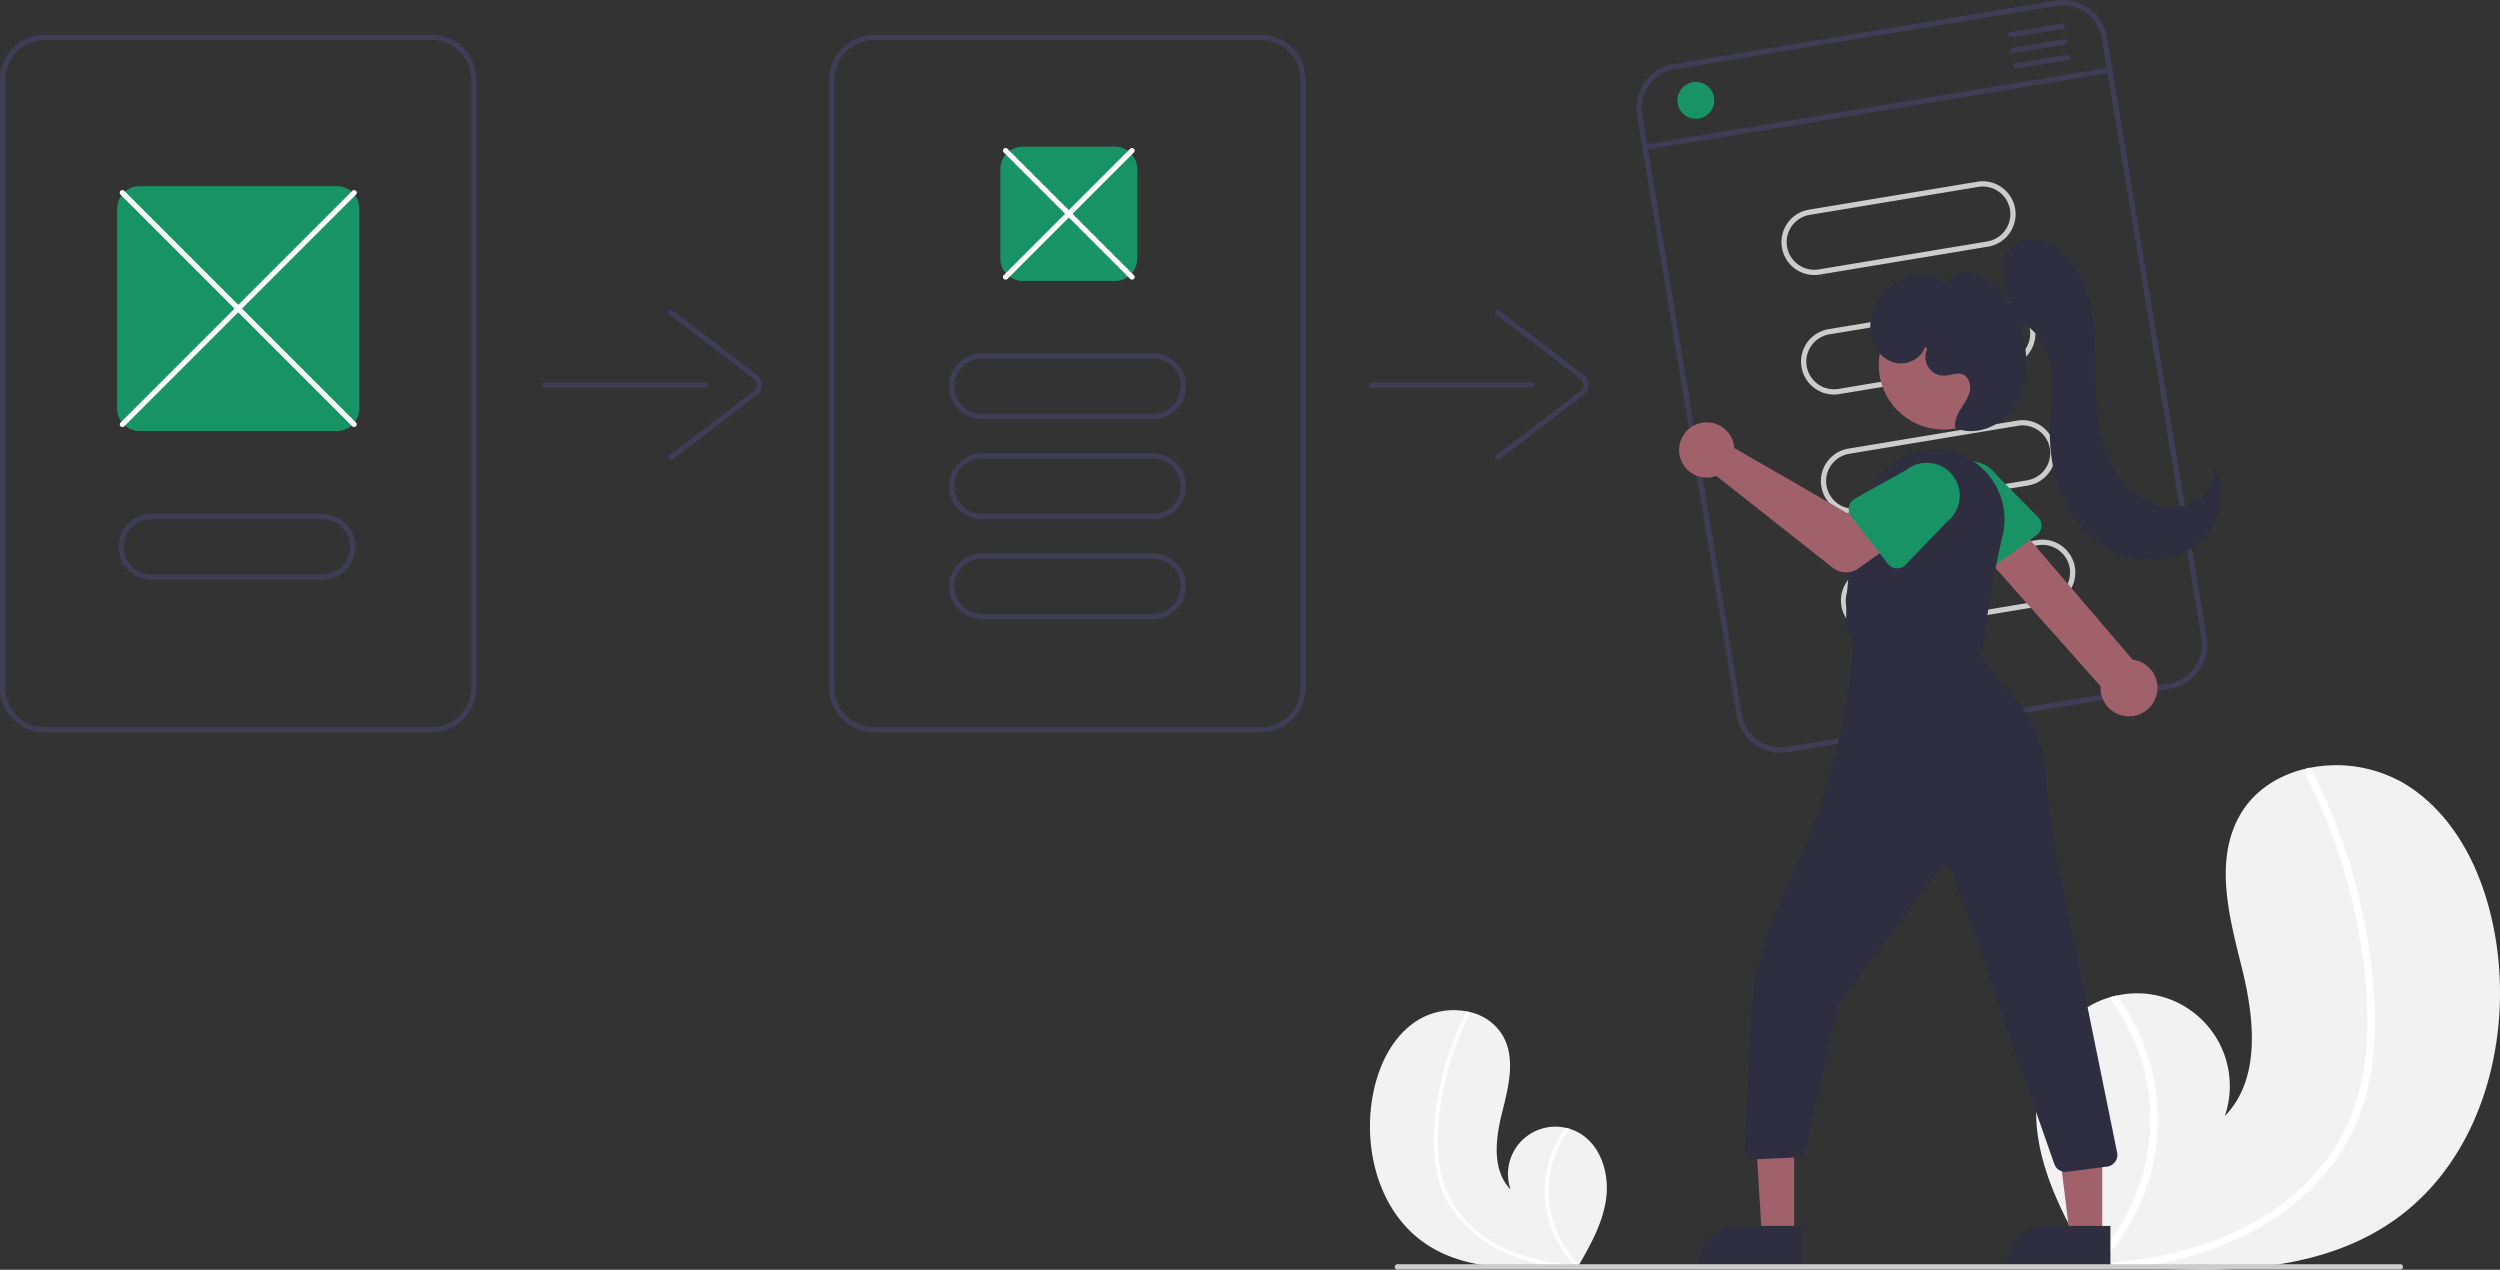 <svg xmlns="http://www.w3.org/2000/svg" data-name="Layer 1" width="949.651" height="482.323"><rect width="100%" height="100%" fill="#333333" stroke="none"/><path d="M910.323 462.903c-27.641 19.913-63.462 20.913-98.087 18.467a717.75 717.75 0 0 1-14.392-1.173c-.029-.008-.067-.005-.096-.013a19.363 19.363 0 0 0-.676-.056l-2.936-.276.23.438.72 1.36c-.259-.455-.518-.9-.777-1.356-.076-.136-.161-.272-.237-.41-8.97-15.608-17.866-31.79-20.136-49.615-2.345-18.5 4.247-39.448 20.53-48.541a32.856 32.856 0 0 1 6.741-2.824 35.499 35.499 0 0 1 2.96-.748 35.217 35.217 0 0 1 40.954 45.78c13.805-14.155 11.23-37.119 6.468-56.31-4.771-19.192-10.547-40.547-.843-57.784 5.394-9.595 14.88-15.548 25.526-17.946.327-.07.653-.14.98-.202a51.397 51.397 0 0 1 36.926 6.47c20.356 12.828 30.81 37.149 34.204 60.973 5.467 38.338-6.632 81.125-38.059 103.766Z" fill="#f2f2f2"/><path d="M901.399 401.446a87.37 87.37 0 0 1-6.03 24.621 75.866 75.866 0 0 1-11.78 19.24c-9.934 11.951-23.07 20.936-37.337 26.923a139.897 139.897 0 0 1-34.016 9.14 717.75 717.75 0 0 1-14.392-1.173c-.029-.008-.067-.005-.096-.013a19.363 19.363 0 0 0-.676-.056l-2.936-.276.23.438.72 1.36c-.259-.455-.518-.9-.777-1.356-.076-.136-.161-.272-.237-.41a77.332 77.332 0 0 0 21.673-67.647 77.995 77.995 0 0 0-14.538-33.333 35.499 35.499 0 0 1 2.96-.748 80.865 80.865 0 0 1 7.376 12.217 79.236 79.236 0 0 1 6.836 49.293 81.01 81.01 0 0 1-20.525 40.407c.924-.065 1.856-.14 2.769-.224 17.283-1.464 34.532-5.18 50.209-12.79a90.428 90.428 0 0 0 33.875-27.796c9.495-13.094 13.678-28.844 14.397-44.852.762-17.138-1.462-34.577-5.373-51.243a215.082 215.082 0 0 0-18.073-49.23 1.546 1.546 0 0 1 .614-2.042 1.315 1.315 0 0 1 .98-.202 1.145 1.145 0 0 1 .756.648 235.262 235.262 0 0 1 2.891 5.81 217.523 217.523 0 0 1 17.028 51.075c3.436 17.04 5.27 34.866 3.472 52.22Z" fill="#fff"/><path d="M540.482 471.702c14.12 10.172 32.418 10.683 50.105 9.433a366.65 366.65 0 0 0 7.351-.6c.015-.003.034-.002.05-.005.116-.011.233-.023.345-.03l1.5-.14-.118.224-.368.695c.132-.233.265-.46.397-.693.039-.07.083-.14.121-.21 4.582-7.973 9.127-16.24 10.286-25.344 1.198-9.45-2.17-20.151-10.487-24.796a16.784 16.784 0 0 0-3.444-1.442 18.257 18.257 0 0 0-1.511-.383 17.99 17.99 0 0 0-20.92 23.386c-7.053-7.23-5.737-18.961-3.305-28.765 2.437-9.803 5.388-20.712.43-29.517a19.465 19.465 0 0 0-13.038-9.167 17.922 17.922 0 0 0-.501-.103 26.254 26.254 0 0 0-18.862 3.305c-10.398 6.553-15.74 18.976-17.472 31.146-2.793 19.584 3.387 41.44 19.44 53.006Z" fill="#f2f2f2"/><path d="M545.04 440.309a44.631 44.631 0 0 0 3.08 12.577 38.754 38.754 0 0 0 6.018 9.828 49.653 49.653 0 0 0 19.072 13.752 71.462 71.462 0 0 0 17.377 4.67 366.65 366.65 0 0 0 7.351-.6c.015-.004.034-.003.05-.006.116-.011.233-.023.345-.03l1.5-.14-.118.224-.368.695c.132-.233.265-.46.397-.693.039-.07.083-.14.121-.21a39.503 39.503 0 0 1-11.07-34.555 39.841 39.841 0 0 1 7.425-17.027 18.257 18.257 0 0 0-1.511-.383 41.308 41.308 0 0 0-3.768 6.241 40.475 40.475 0 0 0-3.492 25.18 41.381 41.381 0 0 0 10.484 20.64 69.186 69.186 0 0 1-1.414-.114 72.56 72.56 0 0 1-25.648-6.533 46.192 46.192 0 0 1-17.304-14.199c-4.85-6.689-6.987-14.734-7.354-22.911a96.69 96.69 0 0 1 2.744-26.176 109.868 109.868 0 0 1 9.232-25.148.79.79 0 0 0-.313-1.043.672.672 0 0 0-.501-.103.585.585 0 0 0-.386.331c-.505.985-1 1.97-1.477 2.968a111.115 111.115 0 0 0-8.698 26.09 89.455 89.455 0 0 0-1.774 26.675Z" fill="#fff"/><path d="M164 13.223H17a17.024 17.024 0 0 0-17 17v231a17.024 17.024 0 0 0 17 17h147a17.024 17.024 0 0 0 17-17v-231a17.024 17.024 0 0 0-17-17Zm15 248a15.018 15.018 0 0 1-15 15H17a15.018 15.018 0 0 1-15-15v-231a15.018 15.018 0 0 1 15-15h147a15.018 15.018 0 0 1 15 15Zm300 17H332a17.02 17.02 0 0 1-17-17v-231a17.02 17.02 0 0 1 17-17h147a17.02 17.02 0 0 1 17 17v231a17.02 17.02 0 0 1-17 17Zm-147-263a15.017 15.017 0 0 0-15 15v231a15.017 15.017 0 0 0 15 15h147a15.017 15.017 0 0 0 15-15v-231a15.017 15.017 0 0 0-15-15Zm-64 132h-61a1 1 0 0 1 0-2h61a1 1 0 0 1 0 2Z" fill="#3f3d56"/><path d="M255 174.649a1 1 0 0 1-.606-1.796l31.824-24.244a3 3 0 0 0 0-4.772l-31.824-24.244a1 1 0 0 1 1.212-1.591l31.823 24.244a5 5 0 0 1 0 7.954l-31.823 24.244a.994.994 0 0 1-.605.205Zm327-27.426h-61a1 1 0 0 1 0-2h61a1 1 0 0 1 0 2Z" fill="#3f3d56"/><path d="M569 174.649a1 1 0 0 1-.606-1.796l31.823-24.244a3 3 0 0 0 0-4.772l-31.823-24.244a1 1 0 0 1 1.212-1.591l31.823 24.244a5 5 0 0 1 0 7.954l-31.823 24.244a.994.994 0 0 1-.605.205Z" fill="#3f3d56"/><path d="M423.5 106.723h-35a8.51 8.51 0 0 1-8.5-8.5v-34a8.51 8.51 0 0 1 8.5-8.5h35a8.51 8.51 0 0 1 8.5 8.5v34a8.51 8.51 0 0 1-8.5 8.5Z" fill="#189366"/><path d="M430 106.223a.996.996 0 0 1-.707-.293l-48-48a1 1 0 1 1 1.414-1.414l48 48a1 1 0 0 1-.707 1.707Z" fill="#fff"/><path d="M382 106.223a1 1 0 0 1-.707-1.707l48-48a1 1 0 1 1 1.414 1.414l-48 48a.996.996 0 0 1-.707.293Z" fill="#fff"/><path d="M438 159.223h-65a12.5 12.5 0 0 1 0-25h65a12.5 12.5 0 0 1 0 25Zm-65-23a10.5 10.5 0 0 0 0 21h65a10.5 10.5 0 0 0 0-21Zm65 61h-65a12.5 12.5 0 0 1 0-25h65a12.5 12.5 0 0 1 0 25Zm-65-23a10.5 10.5 0 0 0 0 21h65a10.5 10.5 0 0 0 0-21Zm65 61h-65a12.5 12.5 0 0 1 0-25h65a12.5 12.5 0 0 1 0 25Zm-65-23a10.5 10.5 0 0 0 0 21h65a10.5 10.5 0 0 0 0-21ZM780.831.23 635.815 24.3a17.024 17.024 0 0 0-13.987 19.554l37.82 227.882a17.024 17.024 0 0 0 19.555 13.988l145.016-24.068a17.024 17.024 0 0 0 13.987-19.554l-37.82-227.883A17.024 17.024 0 0 0 780.83.231Zm55.402 242.198a15.018 15.018 0 0 1-12.341 17.254L678.875 283.75a15.018 15.018 0 0 1-17.253-12.342L623.8 43.525a15.018 15.018 0 0 1 12.342-17.253L781.159 2.204a15.018 15.018 0 0 1 17.253 12.341Z" fill="#3f3d56"/><path d="m755.286 93.674-64.123 10.642a12.5 12.5 0 0 1-4.093-24.662l64.123-10.642a12.5 12.5 0 0 1 4.093 24.662Zm-67.889-12.047a10.5 10.5 0 0 0 3.439 20.716l64.122-10.642a10.5 10.5 0 0 0-3.438-20.716Zm75.42 57.426-64.123 10.643a12.5 12.5 0 1 1-4.093-24.663l64.123-10.642a12.5 12.5 0 0 1 4.093 24.662Zm-67.888-12.047a10.5 10.5 0 0 0 3.438 20.717l64.123-10.643a10.5 10.5 0 0 0-3.438-20.716Zm75.42 57.427-64.123 10.642a12.5 12.5 0 1 1-4.093-24.663l64.123-10.642a12.5 12.5 0 0 1 4.093 24.663Zm-67.889-12.048a10.5 10.5 0 1 0 3.438 20.717l64.123-10.642a10.5 10.5 0 1 0-3.438-20.717Zm75.42 57.427-64.123 10.642a12.5 12.5 0 0 1-4.093-24.662l64.123-10.643a12.5 12.5 0 0 1 4.093 24.663Zm-67.888-12.047a10.5 10.5 0 1 0 3.438 20.716l64.123-10.642a10.5 10.5 0 0 0-3.439-20.717Z" fill="#ccc"/><path d="M801.592 27.595 625.007 56.902a1 1 0 1 1-.327-1.973l176.584-29.307a1 1 0 1 1 .328 1.973Z" fill="#3f3d56"/><circle cx="644.19" cy="38.114" r="7" fill="#189366"/><path d="m783.619 10.919-19.73 3.274a1 1 0 0 1-.328-1.973l19.73-3.274a1 1 0 0 1 .328 1.973Zm.982 5.919-19.73 3.274a1 1 0 0 1-.327-1.973l19.73-3.274a1 1 0 0 1 .327 1.973Zm.983 5.919-19.73 3.274a1 1 0 1 1-.328-1.973l19.73-3.274a1 1 0 1 1 .328 1.973Z" fill="#3f3d56"/><path d="M128 163.723H53a8.51 8.51 0 0 1-8.5-8.5v-76a8.51 8.51 0 0 1 8.5-8.5h75a8.51 8.51 0 0 1 8.5 8.5v76a8.51 8.51 0 0 1-8.5 8.5Z" fill="#189366"/><path d="M122.5 220.223h-65a12.5 12.5 0 1 1 0-25h65a12.5 12.5 0 1 1 0 25Zm-65-23a10.5 10.5 0 1 0 0 21h65a10.5 10.5 0 1 0 0-21Z" fill="#3f3d56"/><path d="M134.5 162.223a.997.997 0 0 1-.707-.293l-88-88a1 1 0 1 1 1.414-1.414l88 88a1 1 0 0 1-.707 1.707Z" fill="#fff"/><path d="M46.5 162.223a1 1 0 0 1-.707-1.707l88-88a1 1 0 1 1 1.414 1.414l-88 88a.997.997 0 0 1-.707.293Z" fill="#fff"/><path d="M819.054 264.413a10.743 10.743 0 0 0-8.95-13.83L758.77 190.6l-11.973 12.571 51.131 57.514a10.8 10.8 0 0 0 21.125 3.728Z" fill="#a0616a"/><path d="m773.64 203.237-18.348 13.41a4.5 4.5 0 0 1-6.639-1.538l-10.544-20.056a12.497 12.497 0 0 1 20.223-14.69l15.859 16.082a4.5 4.5 0 0 1-.55 6.792Z" fill="#189366"/><circle cx="738.233" cy="138.601" r="24.561" fill="#a0616a"/><path d="M748.902 249.41a4.56 4.56 0 0 1-.76-.064l-43.096-7.254a4.492 4.492 0 0 1-3.752-4.367c-.132-9.86.606-34.748 10.265-52.876a26.49 26.49 0 0 1 49.197 18.385 392.997 392.997 0 0 0-7.402 42.21 4.497 4.497 0 0 1-4.452 3.965Z" fill="#2f2e41"/><path d="M658.548 168.538a10.526 10.526 0 0 1 .24 1.64l42.957 24.782 10.441-6.01 11.132 14.571-17.45 12.438a8 8 0 0 1-9.599-.234l-44.296-34.946a10.497 10.497 0 1 1 6.575-12.241Z" fill="#a0616a"/><path d="M702.335 192.483a4.495 4.495 0 0 1 2.212-3.025l19.713-11.023a12.497 12.497 0 0 1 15.326 19.744l-15.717 16.322a4.5 4.5 0 0 1-6.804-.373l-13.884-17.994a4.495 4.495 0 0 1-.846-3.651Z" fill="#189366"/><path fill="#a0616a" d="M681.537 469.689h-12.26l-2.886-47.135 15.148-.153-.002 47.288z"/><path d="m684.663 481.573-39.53-.001v-.5a15.386 15.386 0 0 1 15.386-15.387h.001l24.144.001Z" fill="#2f2e41"/><path fill="#a0616a" d="M798.537 469.689h-12.26l-5.832-47.288h18.094l-.002 47.288z"/><path d="m801.663 481.573-39.53-.001v-.5a15.386 15.386 0 0 1 15.386-15.387h.001l24.144.001Zm-17.064-36.406a4.523 4.523 0 0 1-4.253-3.014l-39.07-111.627a2.5 2.5 0 0 0-4.36-.673l-38.11 50.813a3.535 3.535 0 0 0-.615 1.335l-12.144 54.18a4.508 4.508 0 0 1-4.187 3.51l-14.545.662a4.448 4.448 0 0 1-3.395-1.323 4.506 4.506 0 0 1-1.303-3.402l2.536-49.452a115.4 115.4 0 0 1 12.103-45.972 259.338 259.338 0 0 0 27.135-102.178l.031-.553 44.752 7.12 6.718 9.302a128.631 128.631 0 0 0 9.725 12.015c8.556 9.277 11.124 21.683 11.772 30.456a253.547 253.547 0 0 0 4.57 32.09l22.194 109.06a4.5 4.5 0 0 1-3.763 5.63l-15.215 1.984a4.418 4.418 0 0 1-.576.037ZM765.39 121.554a108.931 108.931 0 0 1-4.304-18.146c-.287-3.586.631-7.445 3.243-9.92 4.888-4.63 13.193-2.425 18.305 1.958 7.388 6.334 11.072 16.069 12.465 25.7s.78 19.425 1.115 29.15 1.726 19.727 6.684 28.1 14.16 14.801 23.865 14.089a16.795 16.795 0 0 0 10.514-4.456 12.19 12.19 0 0 0 3.661-10.586c4.96 8.883 2.446 20.921-4.953 27.904s-18.78 8.956-28.507 5.975-17.733-10.457-22.515-19.436-6.534-19.354-6.28-29.524c.195-7.81 1.523-15.684.203-23.385s-6.14-15.519-13.738-17.332Z" fill="#2f2e41"/><path d="M731.264 131.678c-1.296 4.328-6.251 6.997-10.71 6.265s-8.124-4.404-9.478-8.714a17.938 17.938 0 0 1 1.401-13.15 20.478 20.478 0 0 1 11.718-10.437 16.814 16.814 0 0 1 15.289 2.443 5.623 5.623 0 0 1 3.929-4.11 10.745 10.745 0 0 1 5.897.088 24.296 24.296 0 0 1 13.522 9.837 39.536 39.536 0 0 1 6.129 15.798c1.508 8.468.952 17.722-3.804 24.89s-14.487 11.4-22.381 7.982c-.493-2.516.673-5.05 2.023-7.23s2.948-4.305 3.466-6.817-.476-5.583-2.905-6.404c-2.072-.7-4.281.435-6.464.572a7.084 7.084 0 0 1-6.796-10.208Z" fill="#2f2e41"/><path d="M911.815 482.223h-381a1 1 0 0 1 0-2h381a1 1 0 0 1 0 2Z" fill="#ccc"/></svg>